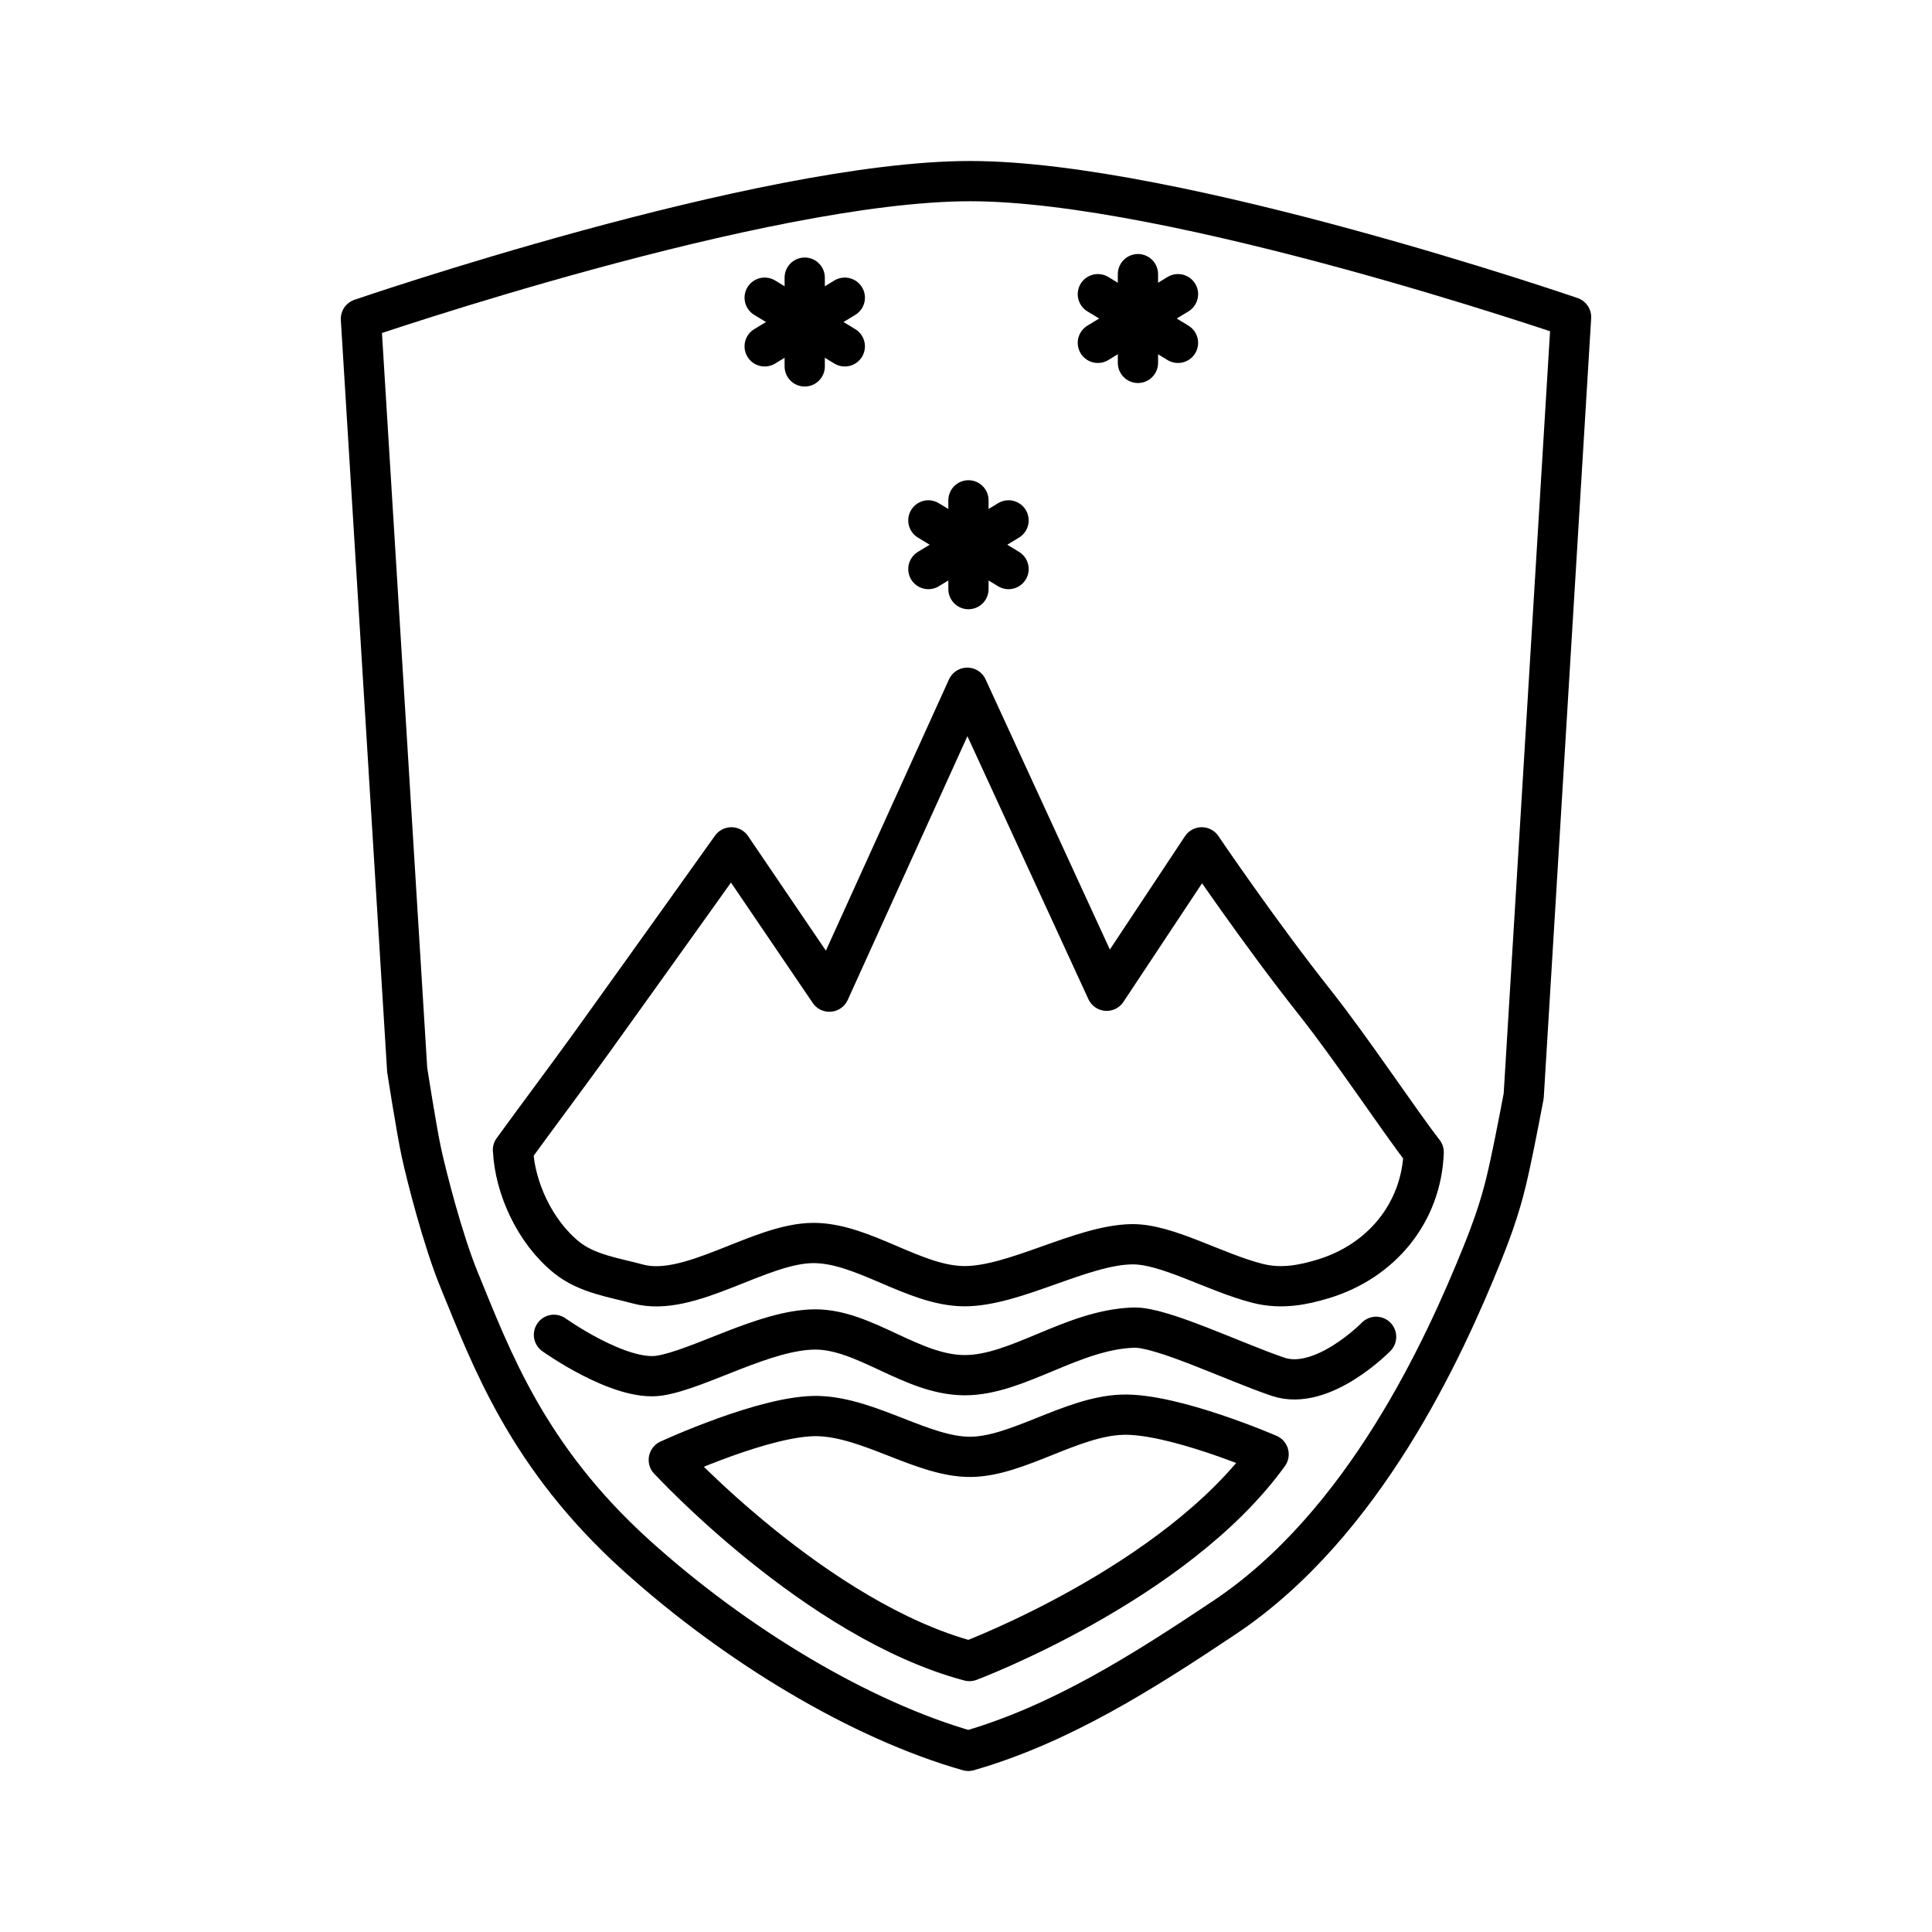 <?xml version="1.0" encoding="UTF-8"?><svg id="a" xmlns="http://www.w3.org/2000/svg" viewBox="0 0 48 48"><defs><style>.u{isolation:isolate;}.u,.v{fill:none;stroke:#000;stroke-linecap:round;stroke-linejoin:round;}</style></defs><path id="e" class="u" d="M8.967,7.922l1.149,18.655s.231,1.492.355,2.063c.124.571.529,2.166.934,3.153.801,1.951,1.689,4.397,4.4,6.847,2.477,2.238,5.574,4.099,8.253,4.86,2.288-.658,4.335-1.958,6.372-3.319,3.454-2.309,5.44-6.657,6.405-9.052.433-1.074.564-1.658.691-2.243.128-.584.33-1.659.33-1.659l1.177-19.349s-9.825-3.378-14.926-3.378c-5.174-.001-15.14,3.422-15.14,3.422Z"/><path id="f" class="u" d="M12.744,28.571c.516-.713,1.373-1.857,1.972-2.689,1.544-2.149,3.455-4.83,3.455-4.83l2.435,3.585,3.426-7.55,3.463,7.528,2.362-3.563s1.403,2.077,2.814,3.859c.922,1.165,2.068,2.899,2.7,3.716-.057,1.511-1.057,2.714-2.505,3.149-.47.141-1.018.262-1.619.109-1.068-.271-2.254-.984-3.125-.972-1.25.017-2.926,1.053-4.176,1.042-1.236-.011-2.49-1.068-3.726-1.073-1.344-.006-3.077,1.372-4.374,1.018-.582-.159-1.259-.249-1.765-.656-.79-.635-1.291-1.731-1.335-2.672Z"/><path id="g" class="u" d="M16.617,36.27s3.672,3.988,7.468,4.998c0,0,5.106-1.914,7.433-5.136,0,0-2.371-1.028-3.638-.984-1.266.043-2.601,1.041-3.771,1.047-1.17.007-2.493-.973-3.774-1.013s-3.719,1.089-3.719,1.089Z"/><path id="h" class="u" d="M13.763,33.163s1.637,1.169,2.623,1.014c.986-.155,2.617-1.139,3.858-1.147,1.241-.008,2.403,1.131,3.72,1.136,1.317.004,2.672-1.134,4.206-1.182.687-.021,2.477.846,3.582,1.221s2.437-.992,2.437-.992"/><g id="i"><line id="j" class="v" x1="19.993" y1="6.898" x2="19.993" y2="9.103"/><line id="k" class="v" x1="18.998" y1="7.396" x2="20.989" y2="8.605"/><line id="l" class="v" x1="18.998" y1="8.605" x2="20.989" y2="7.396"/></g><g id="m"><line id="n" class="v" x1="28.272" y1="6.811" x2="28.272" y2="9.016"/><line id="o" class="v" x1="27.276" y1="7.309" x2="29.267" y2="8.518"/><line id="p" class="v" x1="27.276" y1="8.518" x2="29.267" y2="7.309"/></g><g id="q"><line id="r" class="v" x1="24.061" y1="12.431" x2="24.061" y2="14.636"/><line id="s" class="v" x1="23.065" y1="12.929" x2="25.057" y2="14.138"/><line id="t" class="v" x1="23.065" y1="14.138" x2="25.057" y2="12.929"/></g></svg>